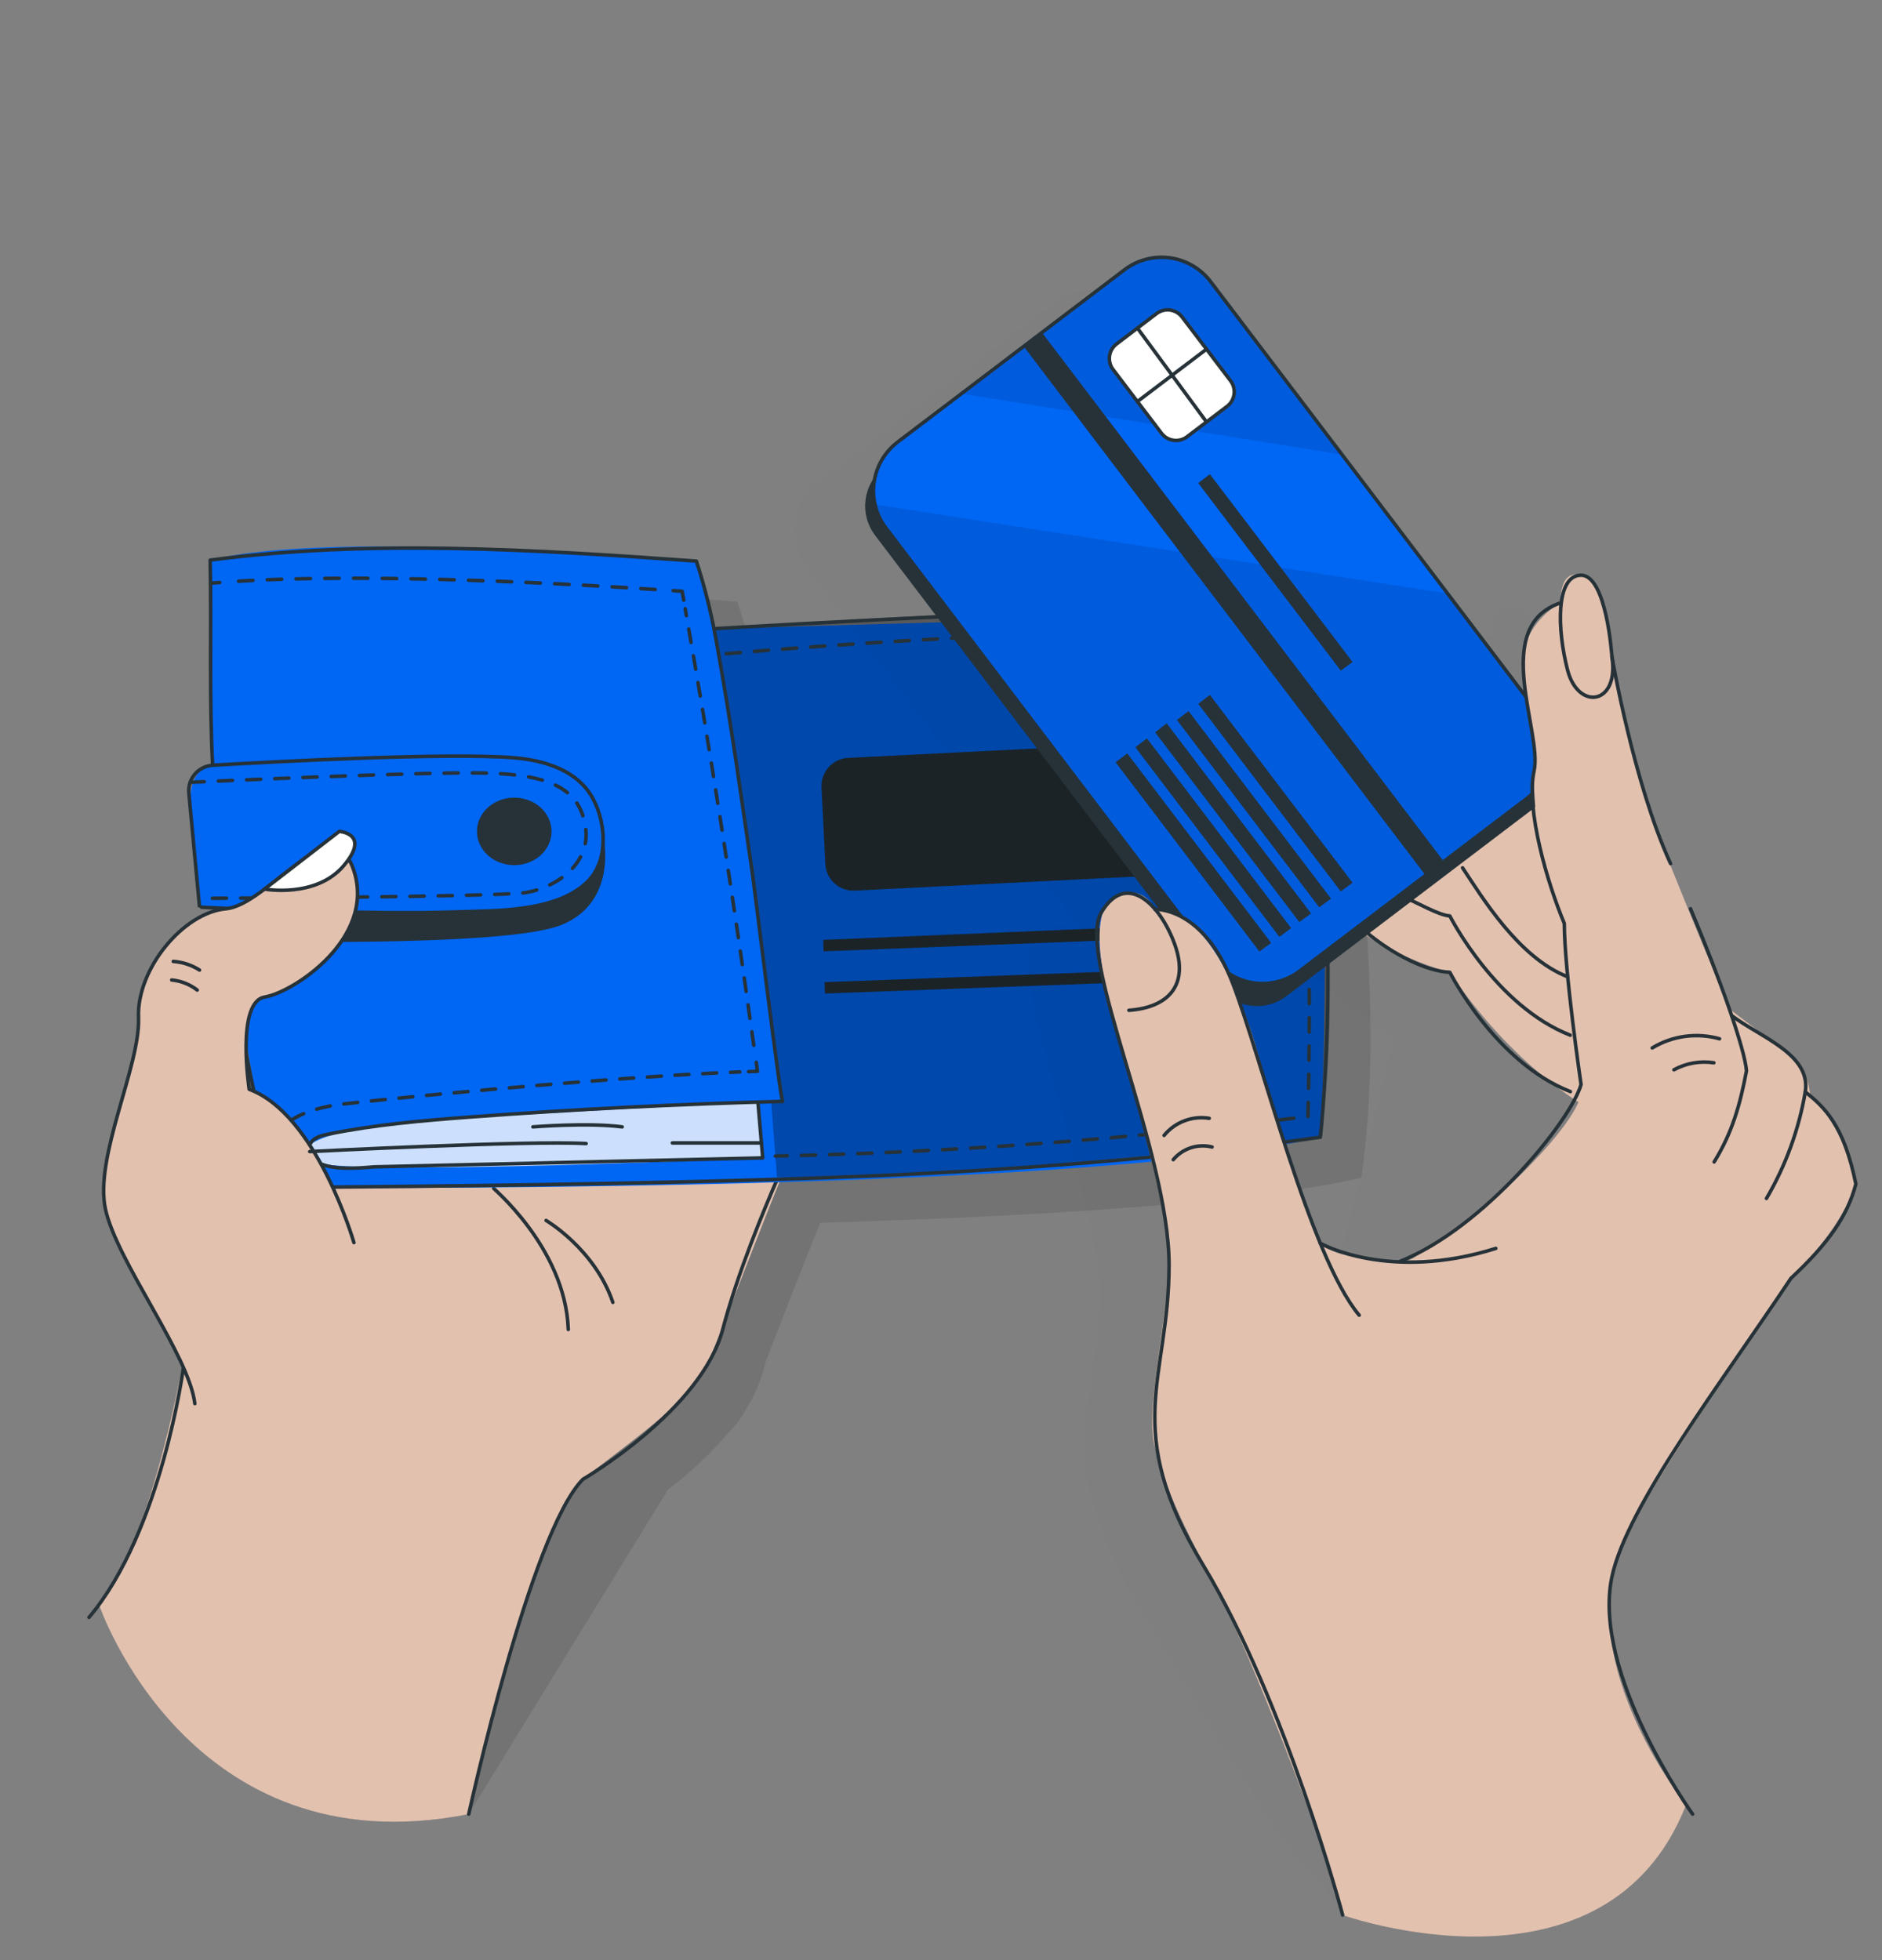 <svg width="72" height="75" viewBox="0 0 72 75" fill="none" xmlns="http://www.w3.org/2000/svg">
<rect x="0" y="0" width="72" height="75" fill="#808080" stroke="none"/>
<path opacity="0.1" d="M52.326 36.213C52.281 34.926 52.198 33.554 52.059 32.135C51.873 29.299 51.518 26.651 50.874 24.985C47.327 24.259 28.902 25.612 28.889 25.612L28.774 25.1L28.728 24.896L28.646 24.539L28.624 24.457C28.504 23.976 28.369 23.499 28.212 23.026C28.212 23.026 14.244 21.779 9.611 22.988C9.611 23.029 9.611 23.069 9.611 23.11L9.625 24.252C9.639 26.465 9.587 28.54 9.702 30.819V30.837C9.68 30.834 9.657 30.834 9.635 30.837C9.455 30.86 9.286 30.933 9.145 31.048C9.004 31.162 8.898 31.313 8.837 31.484C8.791 31.617 8.775 31.758 8.788 31.897L8.849 32.617C8.849 32.629 8.849 32.639 8.849 32.651C9.02 34.465 9.191 36.262 9.191 36.262C9.191 36.262 9.28 36.271 9.425 36.278L10.192 36.332C8.559 36.483 6.775 38.639 6.854 40.492C6.933 42.346 5.146 45.836 5.591 47.838C5.933 49.403 7.691 51.919 8.547 53.831L8.48 54.211L4.659 61.885C4.915 61.509 7.221 71.537 17.933 69.413L25.554 56.997C26.404 56.356 27.182 55.624 27.874 54.815C28.166 54.525 28.409 54.189 28.593 53.821C28.865 53.386 29.073 52.914 29.21 52.42C29.244 52.29 29.28 52.162 29.317 52.031C29.939 50.447 30.77 48.286 31.378 46.789C39.407 46.55 47.838 46.06 52.071 45.064H52.08C52.49 42.279 52.498 39.155 52.326 36.213ZM11.091 43.229C11.024 42.766 10.985 42.3 10.971 41.833C11.065 42.325 11.168 42.816 11.275 43.308C11.214 43.28 11.152 43.253 11.091 43.229Z" fill="black"/>
<path d="M3.786 61.394C3.786 61.394 7.216 71.537 17.933 69.413C17.933 69.413 20.311 58.249 22.303 56.6C23.587 55.541 26.425 53.642 27.032 52.266C27.638 50.891 30.074 44.36 30.546 43.574C31.017 42.788 25.434 33.746 25.434 33.746L13.674 39.814L7.131 51.431C7.131 51.431 5.875 58.948 3.786 61.394Z" fill="#E3C1AF"/>
<path d="M7.016 52.336C7.016 52.336 6.177 58.608 3.405 61.885" stroke="#263238" stroke-width="0.135" stroke-linecap="round" stroke-linejoin="round"/>
<path d="M17.933 69.413C17.933 69.413 20.297 58.611 22.303 56.6C22.303 56.6 26.833 53.966 27.65 50.865C28.215 48.718 29.244 46.242 29.736 45.118" stroke="#263238" stroke-width="0.135" stroke-linecap="round" stroke-linejoin="round"/>
<path d="M18.886 45.465C18.715 45.356 21.628 47.686 21.741 50.87" stroke="#263238" stroke-width="0.135" stroke-linecap="round" stroke-linejoin="round"/>
<path d="M50.52 43.513C41.076 45.733 10.66 45.441 10.66 45.441C10.404 44.901 10.095 43.542 9.796 41.967C9.198 38.804 8.639 34.774 8.639 34.774L7.633 34.704C7.633 34.704 7.462 32.907 7.291 31.093C7.12 29.278 8.145 29.28 8.145 29.28L8.072 23L8.053 21.432C12.686 20.222 26.654 21.469 26.654 21.469L27.09 22.983L27.332 24.056L49.316 23.436C51.331 28.648 50.52 43.513 50.52 43.513Z" fill="#0066F4"/>
<path d="M46.868 28.278L32.449 28.999C31.855 29.029 31.398 29.534 31.428 30.128L31.575 33.057C31.604 33.651 32.109 34.108 32.703 34.078L47.122 33.357C47.715 33.328 48.172 32.822 48.142 32.229L47.996 29.299C47.966 28.706 47.461 28.249 46.868 28.278Z" fill="#263238"/>
<path d="M48.063 35.272L48.109 35.758L31.508 36.401L31.494 35.963L48.063 35.272Z" fill="#263238"/>
<path d="M48.145 36.965L48.161 37.402L31.56 38.015L31.545 37.58L48.145 36.965Z" fill="#263238"/>
<path opacity="0.3" d="M49.312 23.436C49.312 23.436 51.762 35.053 50.52 43.513C50.52 43.513 35.029 45.33 29.724 45.036L29.507 42.209L29.951 42.141C29.951 42.141 27.812 26.003 27.327 24.056C27.327 24.056 45.776 22.708 49.312 23.436Z" fill="black"/>
<path opacity="0.8" d="M28.996 42.168L29.179 44.305C29.179 44.305 13.565 44.989 12.191 44.492C10.817 43.995 12.264 43.202 15.896 42.916C19.528 42.631 28.996 42.168 28.996 42.168Z" fill="white"/>
<path d="M19.674 33.104C20.461 33.104 21.1 32.525 21.1 31.812C21.1 31.099 20.461 30.52 19.674 30.52C18.886 30.52 18.247 31.099 18.247 31.812C18.247 32.525 18.886 33.104 19.674 33.104Z" fill="#263238"/>
<path d="M8.639 34.773C8.961 38.386 9.637 41.96 10.659 45.441C17.282 45.385 23.904 45.312 30.525 45.1C37.147 44.888 43.951 44.44 50.513 43.513C50.513 43.513 51.689 33.133 49.305 23.436C46.671 22.887 27.394 24.052 27.394 24.052" stroke="#263238" stroke-width="0.135" stroke-linecap="round" stroke-linejoin="round"/>
<path d="M28.996 42.168L29.179 44.305L14.316 44.647C13.703 44.7 12.748 44.78 12.184 44.492C11.928 44.36 11.743 44.039 11.865 43.776C11.974 43.54 12.261 43.456 12.517 43.405C14.335 43.031 16.19 42.874 18.04 42.737C22.002 42.443 25.969 42.245 29.943 42.141C29.859 42.141 28.89 34.147 28.783 33.409C28.362 30.522 27.963 27.623 27.443 24.751C27.256 23.64 26.988 22.543 26.642 21.47C20.519 21.032 14.125 20.627 8.04 21.432C8.096 24.143 7.995 26.557 8.134 29.28" stroke="#263238" stroke-width="0.135" stroke-linecap="round" stroke-linejoin="round"/>
<path d="M10.431 44.637C10.395 44.526 10.373 44.411 10.366 44.295" stroke="#263238" stroke-width="0.135" stroke-linecap="round" stroke-linejoin="round"/>
<path d="M10.465 43.648C10.693 43.079 11.374 42.436 13.228 42.231C16.609 41.855 23.979 41.179 28.302 41.015" stroke="#263238" stroke-width="0.135" stroke-linecap="round" stroke-linejoin="round" stroke-dasharray="0.53 0.53"/>
<path d="M28.637 41.003L28.979 40.991L28.933 40.649" stroke="#263238" stroke-width="0.135" stroke-linecap="round" stroke-linejoin="round"/>
<path d="M28.837 39.995C28.06 34.404 27.199 28.853 26.213 23.292" stroke="#263238" stroke-width="0.135" stroke-linecap="round" stroke-linejoin="round" stroke-dasharray="0.52 0.52"/>
<path d="M26.159 22.966L26.097 22.624L25.755 22.6" stroke="#263238" stroke-width="0.135" stroke-linecap="round" stroke-linejoin="round"/>
<path d="M25.065 22.556C22.224 22.366 14.145 21.893 8.755 22.262" stroke="#263238" stroke-width="0.135" stroke-linecap="round" stroke-linejoin="round" stroke-dasharray="0.55 0.55"/>
<path d="M8.407 22.288L8.065 22.315" stroke="#263238" stroke-width="0.135" stroke-linecap="round" stroke-linejoin="round"/>
<path d="M7.633 34.704L7.225 30.348C7.212 30.217 7.226 30.085 7.266 29.96C7.306 29.835 7.371 29.719 7.456 29.619C7.542 29.519 7.647 29.438 7.765 29.38C7.882 29.322 8.011 29.288 8.142 29.28C10.653 29.135 17.149 28.793 19.641 28.993C20.837 29.089 22.137 29.473 22.716 30.618C23.198 31.561 23.27 32.975 22.462 33.751C21.232 34.93 18.898 34.839 17.313 34.896C14.361 35.008 7.635 34.73 7.633 34.704Z" stroke="#263238" stroke-width="0.135" stroke-linecap="round" stroke-linejoin="round"/>
<path d="M23.077 32.041C23.077 31.92 23.699 34.544 21.426 35.41C19.154 36.276 8.639 36.003 8.639 36.003V34.773C8.639 34.773 16.078 34.93 17.316 34.896C18.555 34.861 22.943 35.273 23.077 32.041Z" fill="#263238"/>
<path d="M20.892 46.699C20.892 46.699 22.75 47.787 23.446 49.832" stroke="#263238" stroke-width="0.135" stroke-linecap="round" stroke-linejoin="round"/>
<path d="M7.276 29.934C7.276 29.934 16.392 29.506 18.712 29.582C21.032 29.659 22.168 30.17 22.398 31.624C22.629 33.078 21.223 33.983 20.102 34.154C18.982 34.325 7.631 34.374 7.631 34.374" stroke="#263238" stroke-width="0.135" stroke-linecap="round" stroke-linejoin="round" stroke-dasharray="0.54 0.54"/>
<path d="M13.54 47.546C13.54 47.546 12.129 42.645 9.533 41.679C9.533 41.679 9.02 38.334 10.127 38.15C11.234 37.965 14.361 35.905 13.544 33.334C12.727 30.763 10.276 34.624 8.643 34.772C7.009 34.921 5.226 37.079 5.299 38.934C5.373 40.789 3.591 44.279 4.037 46.28C4.483 48.281 7.231 51.849 7.454 53.706" fill="#E3C1AF"/>
<path d="M13.54 47.546C13.54 47.546 12.129 42.645 9.533 41.679C9.533 41.679 9.02 38.334 10.127 38.15C11.234 37.965 14.361 35.905 13.544 33.334C12.727 30.763 10.276 34.624 8.643 34.772C7.009 34.921 5.226 37.079 5.299 38.934C5.373 40.789 3.591 44.279 4.037 46.28C4.483 48.281 7.231 51.849 7.454 53.706" stroke="#263238" stroke-width="0.135" stroke-linecap="round" stroke-linejoin="round"/>
<path d="M10.122 34.019C10.122 34.019 12.078 34.375 13.141 33.133C14.203 31.891 12.98 31.812 12.98 31.812L10.122 34.019Z" fill="white" stroke="#263238" stroke-width="0.135" stroke-linecap="round" stroke-linejoin="round"/>
<path d="M6.628 36.787C6.985 36.811 7.331 36.925 7.633 37.117" stroke="#263238" stroke-width="0.135" stroke-linecap="round" stroke-linejoin="round"/>
<path d="M6.569 37.497C6.924 37.531 7.263 37.665 7.546 37.883" stroke="#263238" stroke-width="0.135" stroke-linecap="round" stroke-linejoin="round"/>
<path d="M11.849 44.063C11.849 44.063 20.22 43.631 22.424 43.757" stroke="#263238" stroke-width="0.135" stroke-linecap="round" stroke-linejoin="round"/>
<path d="M20.386 43.118C20.386 43.118 22.492 42.947 23.803 43.118" stroke="#263238" stroke-width="0.135" stroke-linecap="round" stroke-linejoin="round"/>
<path d="M25.723 43.733H29.131" stroke="#263238" stroke-width="0.135" stroke-linecap="round" stroke-linejoin="round"/>
<path d="M27.785 25.013C27.785 25.013 42.755 23.675 48.77 24.439C48.77 24.439 50.394 27.423 50.04 42.718C43.279 43.585 36.477 44.091 29.662 44.234" stroke="#263238" stroke-width="0.135" stroke-linecap="round" stroke-linejoin="round" stroke-dasharray="0.54 0.54"/>
<g opacity="0.1">
<path opacity="0.1" d="M68.311 46.179C67.886 44.37 67.262 43.69 66.637 43.167C66.637 43.167 66.623 42.142 65.822 41.558C65.608 41.369 65.379 41.198 65.138 41.045C64.387 40.482 63.558 39.849 63.558 39.849C63.169 38.722 62.641 37.357 62.07 36.014L62.099 36.32C61.515 34.894 60.943 33.474 60.782 33.002V32.992C60.953 33.447 61.124 33.886 61.312 34.291L59.173 26.731C59.122 26.427 59.069 26.128 59.016 25.839C58.913 24.985 58.635 23.376 57.963 23.261C57.938 23.259 57.913 23.259 57.888 23.261C57.888 23.261 57.097 22.919 57.097 24.322C56.156 24.637 55.792 25.347 55.702 26.183C55.653 26.448 55.647 26.719 55.684 26.985C55.702 27.295 55.737 27.611 55.785 27.925L52.755 23.941L52.462 23.562L48.724 18.642L43.7 12.013C43.513 11.767 43.28 11.56 43.013 11.405C42.746 11.249 42.451 11.147 42.145 11.105C41.838 11.064 41.527 11.083 41.228 11.162C40.929 11.24 40.649 11.377 40.403 11.564L34.166 16.301L31.731 18.15C29.864 19.122 30.351 21.042 30.869 21.724L41.746 36.042C41.689 36.034 41.632 36.032 41.575 36.033C41.575 36.033 41.264 35.3 40.495 35.416C40.331 35.424 40.173 35.477 40.037 35.568C39.913 35.634 39.808 35.729 39.732 35.847C39.646 35.95 39.57 36.059 39.503 36.175C39.111 36.844 39.474 38.483 40.039 40.483C40.075 40.613 40.111 40.738 40.145 40.854V40.873L40.29 41.373C40.844 43.294 41.879 47.064 42.07 48.913C42.084 49.083 42.093 49.266 42.096 49.437C42.108 51.566 41.163 55.129 41.57 56.602C41.623 56.795 41.677 56.979 41.732 57.162C42.035 58.146 42.304 59.077 42.779 60.002C43.357 61.129 44.045 62.211 44.689 63.302C45.871 65.308 47.095 67.29 48.359 69.247C48.941 70.146 49.623 70.966 50.282 71.81C50.585 72.198 51.244 72.78 51.359 73.277C51.359 73.277 57.206 73.761 60.48 71.682L60.172 67.028L62.367 54.412C62.995 53.46 64.93 51.602 65.316 51.014C65.516 50.722 65.711 50.431 65.9 50.148C67.344 48.8 68.067 47.756 68.384 46.541C68.391 46.545 68.369 46.406 68.311 46.179ZM48.067 48.935L48.038 48.88C48.635 49.151 49.268 49.334 49.917 49.427C49.235 49.348 48.465 49.239 48.067 48.935ZM50.534 49.5L50.848 49.522C50.743 49.522 50.638 49.515 50.534 49.5ZM48.005 48.807L47.612 48.028C47.066 46.459 45.831 42.762 45.825 42.747C45.584 41.682 45.26 40.636 44.858 39.621C45.149 39.723 45.461 39.752 45.765 39.704C46.069 39.656 46.357 39.534 46.603 39.347L49.592 37.077C49.901 37.263 50.218 37.431 50.527 37.577L53.327 39.766L51.106 48.894L48.005 48.807ZM59.339 27.783C59.571 28.873 59.938 30.442 60.425 31.96C59.953 30.599 59.588 29.202 59.335 27.783H59.339Z" fill="black"/>
<path opacity="0.1" d="M46.647 71.644L46.664 71.726C46.664 71.726 46.659 71.695 46.647 71.644Z" fill="black"/>
</g>
<path d="M57.026 28.118C57.196 28.006 59.701 26.642 60.955 30.73C62.209 34.819 63.68 41.775 63.68 41.775L60.7 42.354C60.7 42.354 57.94 40.885 55.466 37.205C55.466 37.205 51.998 36.307 50.487 34.171C49.121 32.23 53.337 25.105 53.337 25.105L57.026 28.118Z" fill="#E3C1AF"/>
<path d="M55.954 33.206C56.692 34.313 58.09 36.641 59.976 37.376" stroke="#263238" stroke-width="0.135" stroke-linecap="round" stroke-linejoin="round"/>
<path d="M53.867 34.397C54.208 34.535 55.063 35.027 55.466 35.046C55.466 35.046 57.207 38.492 60.078 39.611" stroke="#263238" stroke-width="0.135" stroke-linecap="round" stroke-linejoin="round"/>
<path d="M52.269 35.666C53.337 36.559 54.61 37.169 55.466 37.203C55.466 37.203 57.207 40.649 60.078 41.768" stroke="#263238" stroke-width="0.135" stroke-linecap="round" stroke-linejoin="round"/>
<path d="M43.284 10.696L33.837 17.872C33.016 18.495 32.856 19.665 33.48 20.486L46.6 37.759C47.224 38.579 48.394 38.739 49.214 38.116L58.661 30.941C59.481 30.317 59.641 29.147 59.018 28.326L45.898 11.053C45.274 10.233 44.104 10.073 43.284 10.696Z" fill="#263238"/>
<path d="M58.392 30.566L49.724 37.152C49.478 37.34 49.197 37.477 48.898 37.555C48.599 37.634 48.288 37.653 47.982 37.611C47.675 37.569 47.38 37.467 47.113 37.311C46.847 37.155 46.613 36.948 46.427 36.701L33.896 20.205C33.692 19.939 33.548 19.631 33.475 19.303C33.374 18.863 33.403 18.403 33.557 17.979C33.711 17.555 33.985 17.184 34.345 16.911L36.781 15.063L43.017 10.324C43.263 10.137 43.543 10 43.842 9.922C44.141 9.843 44.453 9.824 44.759 9.866C45.065 9.908 45.36 10.01 45.627 10.166C45.894 10.322 46.127 10.529 46.314 10.775L51.342 17.393L55.08 22.313L58.838 27.267C59.026 27.513 59.163 27.794 59.242 28.093C59.321 28.392 59.34 28.703 59.299 29.009C59.258 29.316 59.156 29.611 59.001 29.878C58.845 30.145 58.638 30.379 58.392 30.566Z" fill="#0066F4"/>
<path opacity="0.1" d="M51.335 17.393L36.776 15.061L43.017 10.324C43.263 10.137 43.543 10 43.842 9.922C44.141 9.843 44.453 9.824 44.759 9.866C45.065 9.908 45.36 10.01 45.627 10.166C45.894 10.322 46.127 10.529 46.314 10.775L51.335 17.393Z" fill="black"/>
<path opacity="0.1" d="M58.392 30.566L49.724 37.152C49.478 37.34 49.197 37.477 48.898 37.555C48.6 37.634 48.288 37.653 47.982 37.611C47.675 37.569 47.38 37.467 47.114 37.311C46.847 37.155 46.613 36.948 46.427 36.701L33.896 20.205C33.692 19.939 33.548 19.631 33.475 19.303L55.367 22.708L58.838 27.278C59.214 27.773 59.377 28.398 59.294 29.014C59.21 29.63 58.886 30.188 58.392 30.566Z" fill="black"/>
<path d="M44.247 11.999L42.717 13.161C42.41 13.394 42.35 13.832 42.583 14.138L44.436 16.577C44.669 16.884 45.106 16.944 45.413 16.711L46.943 15.548C47.25 15.315 47.309 14.878 47.077 14.572L45.224 12.132C44.991 11.826 44.554 11.766 44.247 11.999Z" fill="white" stroke="#263238" stroke-width="0.135" stroke-linecap="round" stroke-linejoin="round"/>
<path d="M43.514 12.553L46.157 16.144" stroke="#263238" stroke-width="0.135" stroke-linecap="round" stroke-linejoin="round"/>
<path d="M43.514 15.364L46.157 13.36" stroke="#263238" stroke-width="0.135" stroke-linecap="round" stroke-linejoin="round"/>
<path d="M48.632 36.078L48.181 36.409L42.678 29.166L43.126 28.827L48.632 36.078Z" fill="#263238"/>
<path d="M49.396 35.512L48.945 35.847L43.435 28.591L43.88 28.253L49.396 35.512Z" fill="#263238"/>
<path d="M50.158 34.95L49.709 35.282L44.191 28.019L44.636 27.679L50.158 34.95Z" fill="#263238"/>
<path d="M50.921 34.385L50.47 34.716L45.026 27.549L45.47 27.209L50.921 34.385Z" fill="#263238"/>
<path d="M51.745 33.776L51.294 34.11L45.841 26.931L46.287 26.591L51.745 33.776Z" fill="#263238"/>
<path d="M51.745 25.33L51.294 25.662L45.841 18.483L46.287 18.145L51.745 25.33Z" fill="#263238"/>
<path d="M39.869 12.734L39.171 13.264L54.537 33.493L55.235 32.963L39.869 12.734Z" fill="#263238"/>
<path d="M58.392 30.566L49.724 37.152C49.478 37.34 49.197 37.477 48.898 37.555C48.599 37.634 48.288 37.653 47.982 37.611C47.675 37.569 47.38 37.467 47.113 37.311C46.847 37.155 46.613 36.948 46.427 36.701L33.896 20.205C33.692 19.939 33.548 19.631 33.475 19.303C33.374 18.863 33.403 18.403 33.557 17.979C33.711 17.555 33.985 17.184 34.345 16.911L36.781 15.063L43.017 10.324C43.263 10.137 43.543 10 43.842 9.922C44.141 9.843 44.453 9.824 44.759 9.866C45.065 9.908 45.36 10.01 45.627 10.166C45.894 10.322 46.127 10.529 46.314 10.775L51.342 17.393L55.08 22.313L58.838 27.267C59.026 27.513 59.163 27.794 59.242 28.093C59.321 28.392 59.34 28.703 59.299 29.009C59.258 29.316 59.156 29.611 59.001 29.878C58.845 30.145 58.638 30.379 58.392 30.566V30.566Z" stroke="#263238" stroke-width="0.135" stroke-linecap="round" stroke-linejoin="round"/>
<path d="M51.366 73.276C51.366 73.276 61.455 76.863 64.508 69.049C64.508 69.049 59.733 63.241 62.34 58.495C63.98 55.505 68.516 48.906 68.516 48.906C68.516 48.906 70.411 47.107 71 45.299C71 45.299 70.675 43.285 69.247 41.922C69.247 41.922 69.232 40.897 68.431 40.313C67.629 39.728 66.16 38.604 66.16 38.604C66.16 38.604 63.745 32.809 63.386 31.762C63.027 30.715 62.306 28.735 61.946 26.548C61.585 24.361 61.252 22.007 60.487 22.014C60.487 22.014 59.697 21.672 59.697 23.075C59.697 23.075 58.04 23.929 58.285 25.737C58.529 27.544 58.754 28.479 58.69 29.495C58.624 30.512 58.951 34.041 59.767 35.148C59.767 35.148 60.041 40.102 60.451 41.392C60.465 41.432 60.476 41.468 60.488 41.5C60.919 42.592 56.617 46.796 54.289 47.934C54.289 47.934 54.044 48.388 53.141 48.263C52.237 48.139 50.708 48.081 50.445 47.409C50.182 46.738 48.431 41.5 48.431 41.5C48.431 41.5 47.014 34.786 44.185 34.788C44.185 34.788 43.757 33.763 42.648 34.323C41.539 34.883 42.265 37.938 42.755 39.609C43.246 41.28 44.488 45.672 44.689 47.693C44.891 49.714 43.746 53.763 44.177 55.355C44.607 56.947 45.086 58.022 46.459 60.629C47.833 63.236 50.875 71.009 51.366 73.276Z" fill="#E3C1AF"/>
<path d="M51.366 73.275C51.366 73.275 49.206 65.147 46.032 59.89C42.858 54.634 44.725 52.775 44.725 48.4C44.725 44.025 41.16 36.576 42.122 34.934C43.084 33.293 44.395 34.606 44.944 36.139C45.492 37.671 44.725 38.548 43.188 38.657" stroke="#263238" stroke-width="0.135" stroke-linecap="round" stroke-linejoin="round"/>
<path d="M44.185 34.794C44.185 34.794 46.029 34.682 47.161 37.629C48.294 40.576 50.108 48.05 51.998 50.324" stroke="#263238" stroke-width="0.135" stroke-linecap="round" stroke-linejoin="round"/>
<path d="M50.506 47.563C50.517 47.587 53.146 49.052 57.225 47.768" stroke="#263238" stroke-width="0.135" stroke-linecap="round" stroke-linejoin="round"/>
<path d="M44.535 43.444C44.74 43.193 45.008 43.001 45.311 42.886C45.614 42.771 45.941 42.738 46.261 42.79" stroke="#263238" stroke-width="0.135" stroke-linecap="round" stroke-linejoin="round"/>
<path d="M44.886 44.372C45.063 44.16 45.296 44.002 45.559 43.917C45.821 43.831 46.102 43.821 46.37 43.888" stroke="#263238" stroke-width="0.135" stroke-linecap="round" stroke-linejoin="round"/>
<path d="M59.697 23.07C57.015 23.963 59.014 28.014 58.69 29.492C58.365 30.97 59.202 33.799 59.846 35.333C59.846 37.132 60.487 41.497 60.487 41.497C60.09 42.886 56.783 46.979 53.569 48.26" stroke="#263238" stroke-width="0.135" stroke-linecap="round" stroke-linejoin="round"/>
<path d="M61.666 25.11C61.666 25.11 61.466 22.009 60.487 22.009C59.508 22.009 59.568 24.098 59.974 25.65C60.381 27.201 61.963 26.979 61.666 25.11Z" stroke="#263238" stroke-width="0.135" stroke-linecap="round" stroke-linejoin="round"/>
<path d="M61.665 25.11C61.665 25.11 62.499 29.984 63.912 33.045" stroke="#263238" stroke-width="0.135" stroke-linecap="round" stroke-linejoin="round"/>
<path d="M65.578 44.46C66.261 43.353 66.563 42.306 66.816 40.974C66.753 40.138 65.791 37.412 64.674 34.77" stroke="#263238" stroke-width="0.135" stroke-linecap="round" stroke-linejoin="round"/>
<path d="M66.251 38.862C67.359 39.696 69.288 40.337 69.066 41.775C68.821 43.214 68.317 44.597 67.58 45.856" stroke="#263238" stroke-width="0.135" stroke-linecap="round" stroke-linejoin="round"/>
<path d="M64.754 69.413C64.754 69.413 60.892 64.05 61.665 60.347C62.234 57.622 65.892 52.857 68.516 48.911C69.961 47.563 70.684 46.519 71 45.304C70.537 43.024 69.785 42.359 69.063 41.775" stroke="#263238" stroke-width="0.135" stroke-linecap="round" stroke-linejoin="round"/>
<path d="M65.784 39.747C65.354 39.626 64.904 39.595 64.461 39.655C64.018 39.715 63.592 39.866 63.21 40.097" stroke="#263238" stroke-width="0.135" stroke-linecap="round" stroke-linejoin="round"/>
<path d="M65.567 40.665C65.043 40.585 64.506 40.679 64.04 40.933" stroke="#263238" stroke-width="0.135" stroke-linecap="round" stroke-linejoin="round"/>
</svg>
